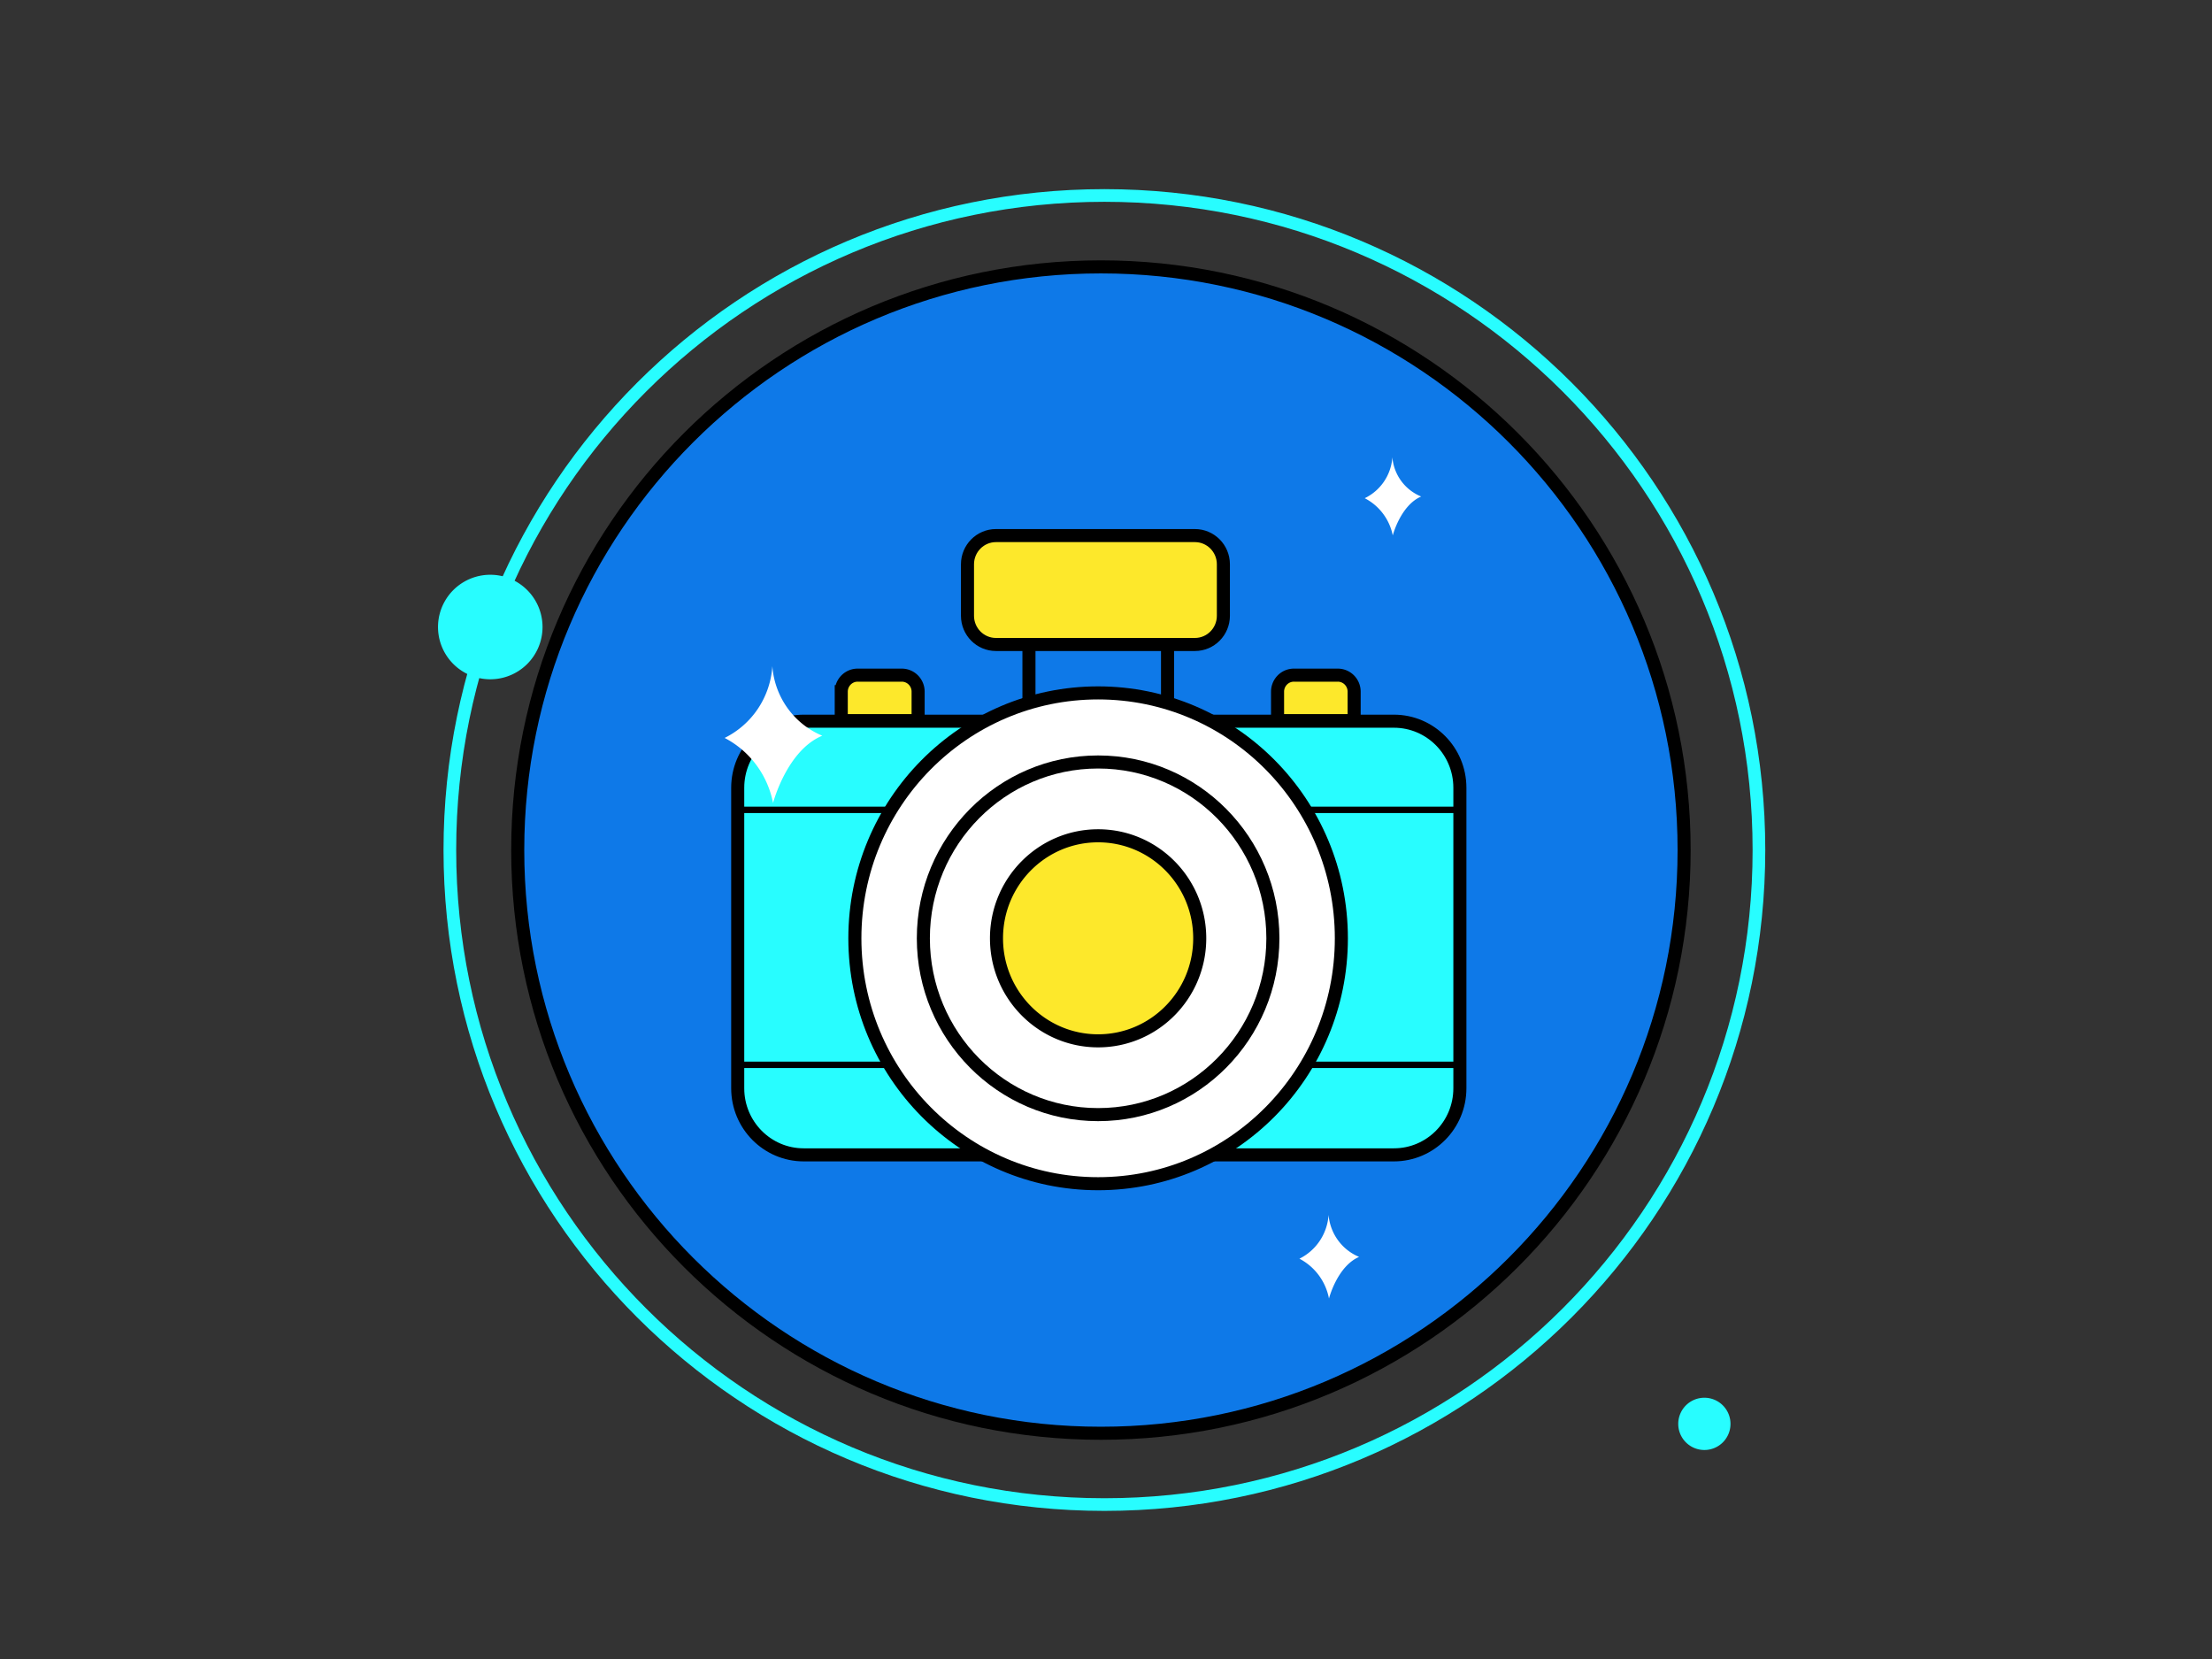<svg viewBox="0 0 400 300" fill="none" xmlns="http://www.w3.org/2000/svg"><rect x="0" y="0" width="400" height="300" fill="#333333" stroke="none"/><path d="M199.081 259.18c58.244 0 105.46-47.216 105.46-105.46 0-58.245-47.216-105.46-105.46-105.46-58.245 0-105.46 47.215-105.46 105.46 0 58.244 47.215 105.46 105.46 105.46Z" fill="#0E79E8" stroke="#000" stroke-width="2.362"/><path d="M199.709 272.072c65.369 0 118.363-52.994 118.363-118.363 0-65.37-52.994-118.361-118.363-118.361S81.348 88.34 81.348 153.709s52.992 118.363 118.361 118.363Z" stroke="#28FDFF" stroke-width="2.291" stroke-miterlimit="10"/><path d="M88.52 122.835a9.45 9.45 0 1 0-.001-18.898 9.45 9.45 0 0 0 0 18.898Z" fill="#28FDFF"/><path d="M251.785 82.677a8.893 8.893 0 0 1-4.998 7.414 9.71 9.71 0 0 1 5.068 6.733s1.408-5.442 5.138-7.038a8.396 8.396 0 0 1-5.208-7.109ZM240.248 219.685a9.587 9.587 0 0 1-1.582 4.677 9.466 9.466 0 0 1-3.69 3.25 10.246 10.246 0 0 1 3.493 2.981 10.351 10.351 0 0 1 1.853 4.219s1.492-5.82 5.446-7.526a8.958 8.958 0 0 1-3.821-3.016 9.08 9.08 0 0 1-1.699-4.585Z" fill="#fff"/><path d="M252.059 130.415H145.337c-6.592 0-11.935 5.391-11.935 12.041v54.337c0 6.65 5.343 12.042 11.935 12.042h106.722c6.592 0 11.935-5.392 11.935-12.042v-54.337c0-6.65-5.343-12.041-11.935-12.041Z" fill="#28FDFF" stroke="#000" stroke-width="2.362" stroke-miterlimit="10"/><path d="M133.452 146.445h130.444M133.452 192.554h130.444" stroke="#000" stroke-width="1.157" stroke-miterlimit="10"/><path d="M198.574 214.053c24.293 0 43.987-19.868 43.987-44.377 0-24.509-19.694-44.378-43.987-44.378-24.293 0-43.986 19.869-43.986 44.378s19.693 44.377 43.986 44.377Z" fill="#fff" stroke="#000" stroke-width="2.362" stroke-miterlimit="10"/><path d="M198.575 201.559c17.454 0 31.603-14.275 31.603-31.884 0-17.61-14.149-31.885-31.603-31.885-17.455 0-31.604 14.275-31.604 31.885 0 17.609 14.149 31.884 31.604 31.884Z" fill="#fff" stroke="#000" stroke-width="2.362" stroke-miterlimit="10"/><path d="M198.574 188.215c10.148 0 18.375-8.3 18.375-18.539 0-10.238-8.227-18.539-18.375-18.539-10.149 0-18.376 8.301-18.376 18.539 0 10.239 8.227 18.539 18.376 18.539ZM155.11 122.088h7.957c.784 0 1.537.314 2.092.874.555.56.867 1.319.867 2.111v5.243h-13.9v-5.243a2.995 2.995 0 0 1 1.844-2.765 2.915 2.915 0 0 1 1.14-.22ZM234.006 122.088h7.907c.785 0 1.538.314 2.093.874.555.56.866 1.319.866 2.111v5.243h-13.85v-5.243a3.014 3.014 0 0 1 .876-2.12 2.933 2.933 0 0 1 2.108-.865Z" fill="#FDE82B" stroke="#000" stroke-width="2.362" stroke-miterlimit="10"/><path d="M186.067 126.729v-16.005M211.128 126.729v-16.005" stroke="#000" stroke-width="2.362" stroke-miterlimit="10"/><path d="M216.08 96.85H180.1c-2.843 0-5.148 2.325-5.148 5.193v9.307c0 2.868 2.305 5.193 5.148 5.193h35.98c2.842 0 5.147-2.325 5.147-5.193v-9.307c0-2.868-2.305-5.193-5.147-5.193Z" fill="#FDE82B" stroke="#000" stroke-width="2.362" stroke-miterlimit="10"/><path d="M139.667 120.472a15.697 15.697 0 0 1-2.589 7.653 15.524 15.524 0 0 1-6.039 5.317 16.778 16.778 0 0 1 5.714 4.87 16.977 16.977 0 0 1 3.039 6.895s2.486-9.508 8.902-12.167a14.663 14.663 0 0 1-6.281-4.992 14.866 14.866 0 0 1-2.746-7.576Z" fill="#fff"/><path d="M308.205 262.205a4.723 4.723 0 0 0 4.724-4.725 4.723 4.723 0 0 0-4.724-4.724 4.723 4.723 0 0 0-4.725 4.724 4.723 4.723 0 0 0 4.725 4.725Z" fill="#28FDFF"/></svg>